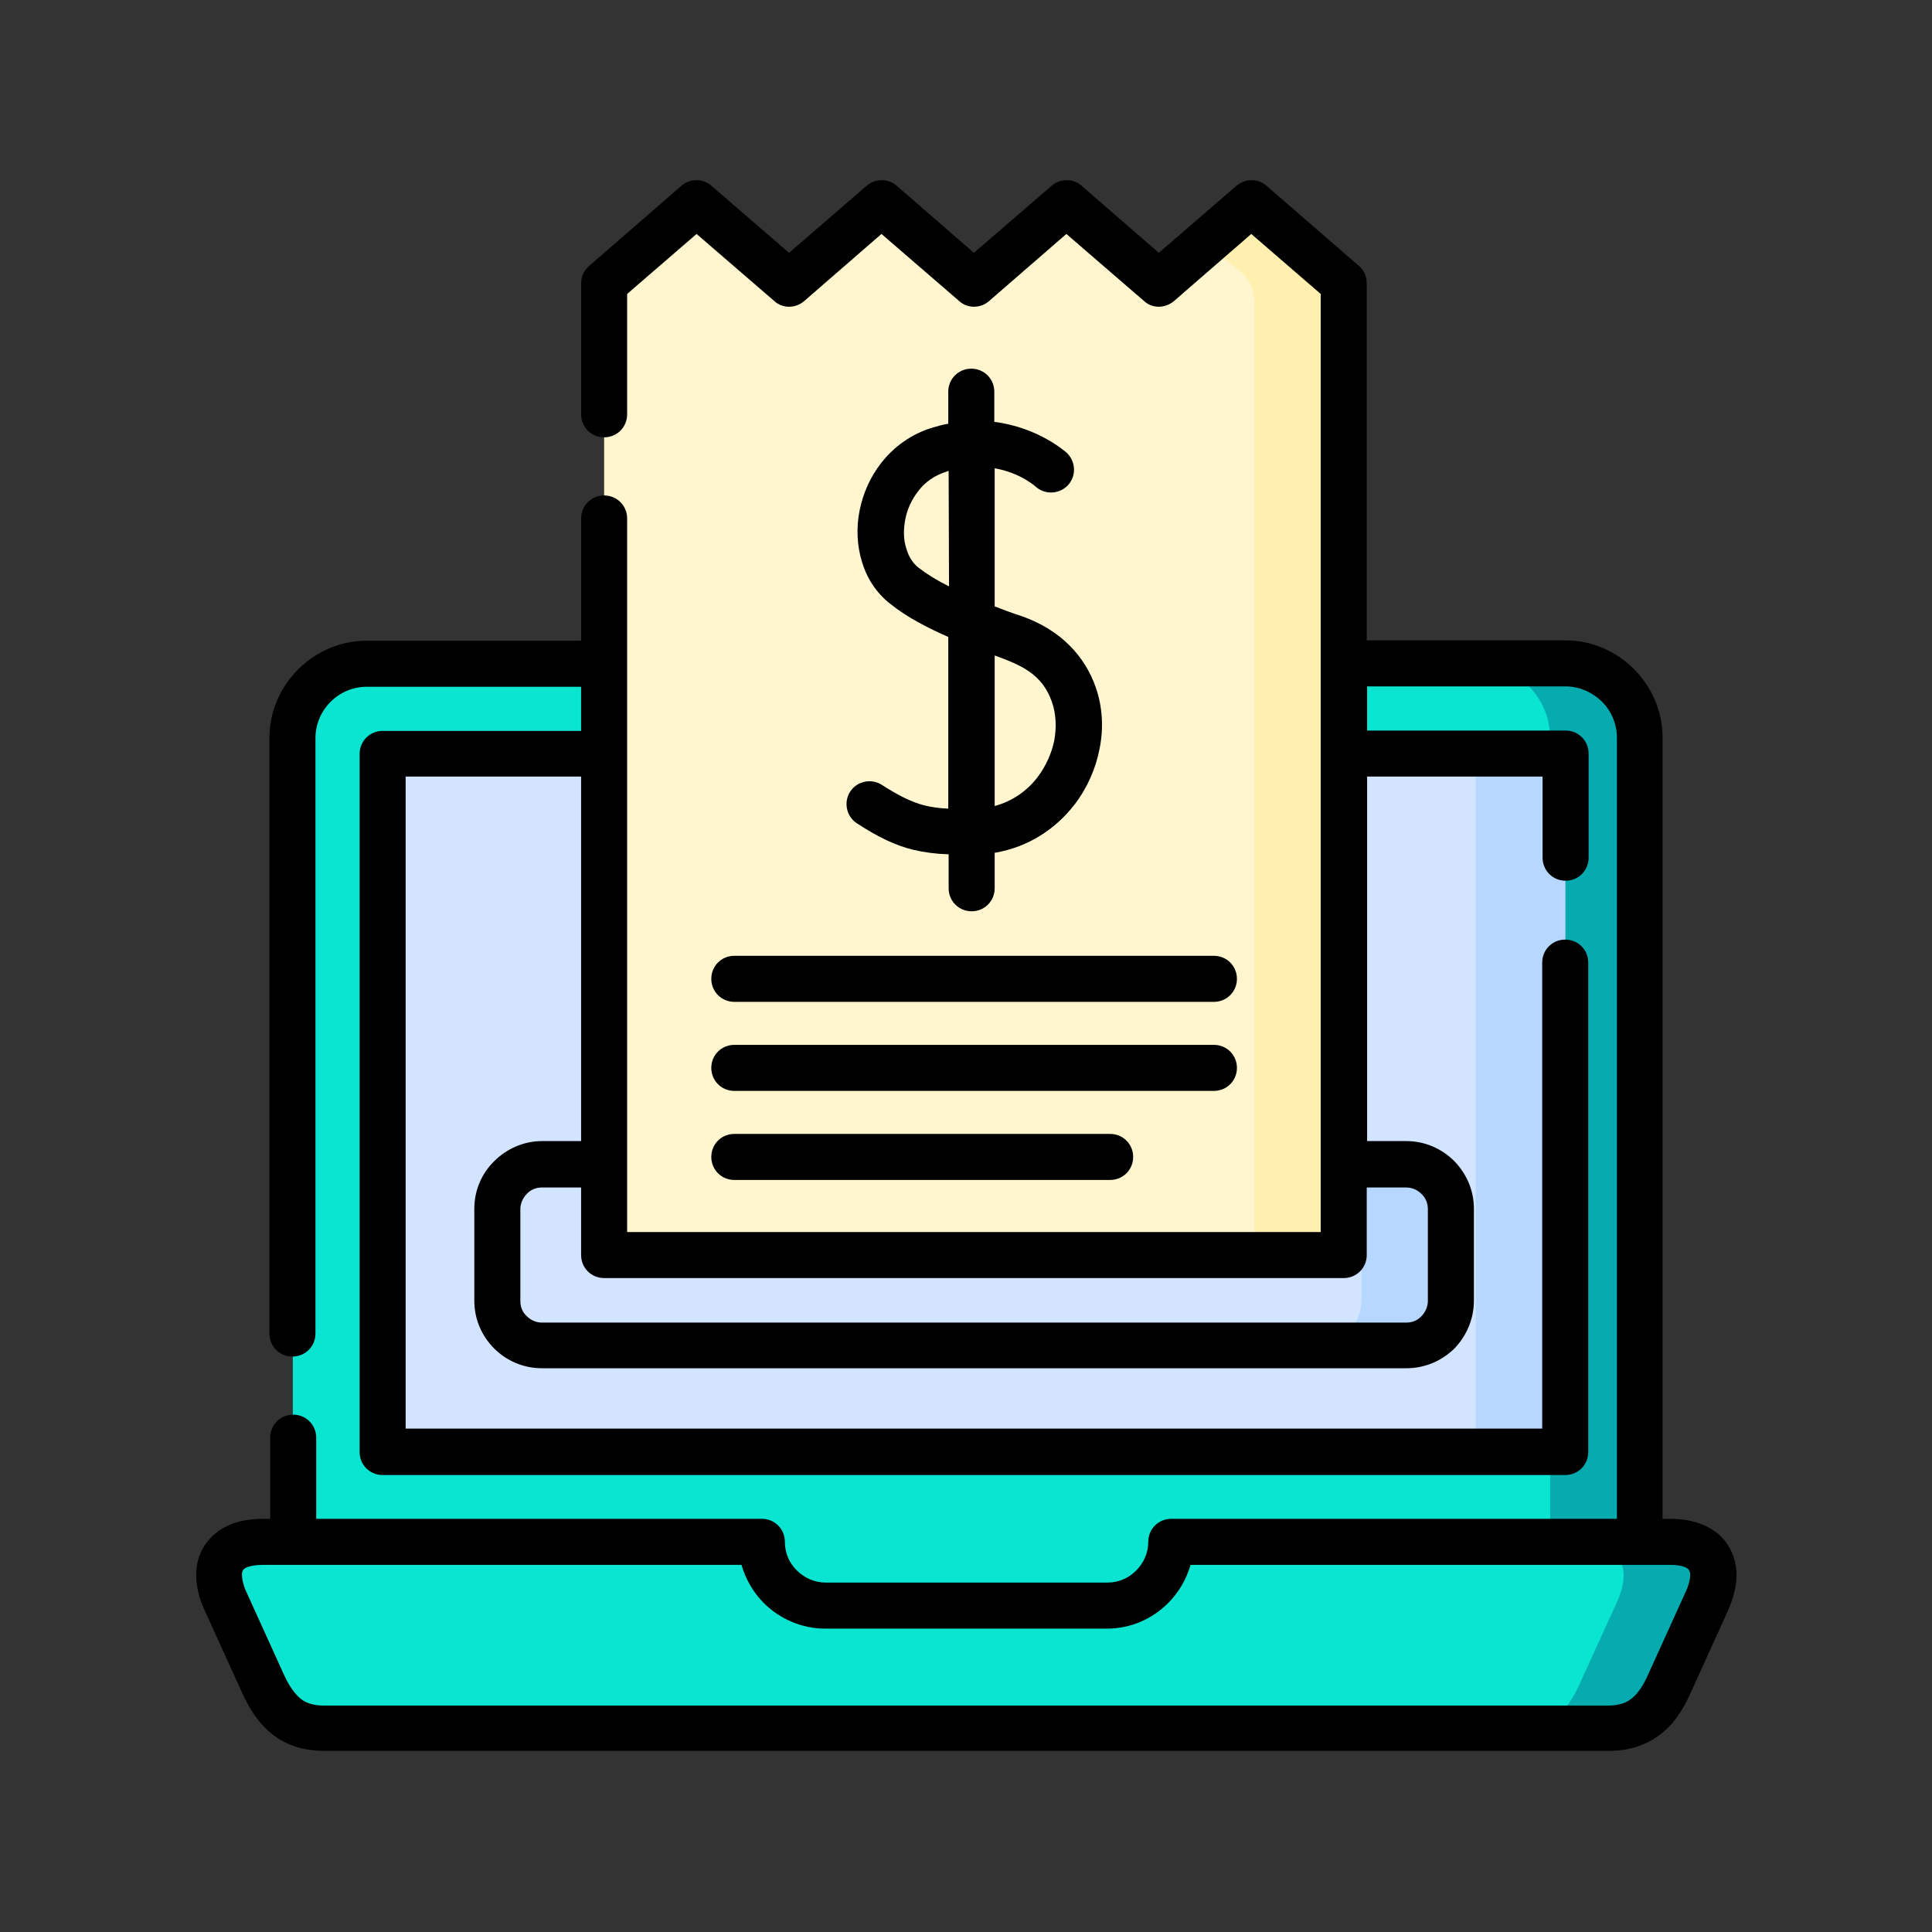 <?xml version="1.0" encoding="utf-8"?>
<!-- Generator: Adobe Illustrator 24.3.0, SVG Export Plug-In . SVG Version: 6.00 Build 0)  -->
<svg version="1.1" id="Layer_1" xmlns="http://www.w3.org/2000/svg" xmlns:xlink="http://www.w3.org/1999/xlink" x="0px" y="0px"
	 viewBox="0 0 512 512" style="enable-background:new 0 0 512 512;" xml:space="preserve">
<rect x="0" y="0" width="512" height="512" fill="#333333" stroke="none"/>
<style type="text/css">
	.st0{fill-rule:evenodd;clip-rule:evenodd;fill:#09E5D0;}
	.st1{fill-rule:evenodd;clip-rule:evenodd;fill:#05ABAF;}
	.st2{fill-rule:evenodd;clip-rule:evenodd;fill:#D2E4FF;}
	.st3{fill-rule:evenodd;clip-rule:evenodd;fill:#B6D7FF;}
	.st4{fill-rule:evenodd;clip-rule:evenodd;fill:#FFF6CF;}
	.st5{fill-rule:evenodd;clip-rule:evenodd;fill:#FFF0AF;}
</style>
<g>
	<g>
		<path class="st0" d="M434.5,432.3V195.6c0-10.8-8.8-19.6-19.6-19.6H97.2c-10.8,0-19.6,8.9-19.6,19.6v236.7H434.5z"/>
		<path class="st1" d="M434.5,432.3V195.6c0-10.8-8.8-19.6-19.6-19.6h-23.7c10.8,0,19.6,8.8,19.6,19.6v236.7H434.5z"/>
		<path class="st0" d="M86,458.1h340c8.4,0,12.8-4.2,16.3-11.8l9.9-21.7c4.3-9.4,0.7-15.9-9.9-15.9H315c-1.9,0-4.5,1.6-5.4,4.7
			c-2,7.1-8.6,12.2-16.2,12.2h-74.7c-7.7,0-14.3-5.1-16.2-12.2c-0.9-3.1-3.5-4.7-5.4-4.7H69.7c-10.6,0-14.2,6.5-9.9,15.9l9.9,21.7
			C73.1,453.9,77.5,458.1,86,458.1L86,458.1z"/>
		<path class="st1" d="M402.3,458.1H426c8.4,0,12.8-4.2,16.3-11.8l9.9-21.7c4.3-9.4,0.7-15.9-9.9-15.9h-23.7
			c10.6,0,14.2,6.5,9.9,15.9l-9.9,21.7C415.2,453.9,410.8,458.1,402.3,458.1L402.3,458.1z"/>
		<path class="st2" d="M106.2,199.8h303.9c2.6,0,4.7,2.1,4.7,4.8v175.5c0,2.6-2.1,4.8-4.7,4.8H106.2c-2.6,0-4.8-2.1-4.8-4.8V204.5
			C101.4,201.9,103.5,199.8,106.2,199.8z"/>
		<path class="st3" d="M386.4,199.8h23.7c2.6,0,4.7,2.1,4.7,4.8v175.5c0,2.6-2.1,4.8-4.7,4.8h-23.7c2.6,0,4.7-2.1,4.7-4.8V204.5
			C391.1,201.9,389,199.8,386.4,199.8z"/>
		<path class="st2" d="M143.6,356.5h229.1c6.5,0,11.8-5.3,11.8-11.8v-24.4c0-6.5-5.3-11.8-11.8-11.8H143.6
			c-6.5,0-11.8,5.3-11.8,11.8v24.4C131.8,351.2,137.1,356.5,143.6,356.5z"/>
		<path class="st3" d="M349,356.5h23.7c6.5,0,11.8-5.3,11.8-11.8v-24.4c0-6.5-5.3-11.8-11.8-11.8H349c6.5,0,11.8,5.3,11.8,11.8v24.4
			C360.7,351.2,355.4,356.5,349,356.5z"/>
		<path class="st4" d="M254.5,72l-17.3-15c-2.3-2-4.9-1.9-7.2,0l-17.3,15c-2.2,1.9-4.9,1.9-7.2,0l-17.3-15c-2.5-2.1-4.7-2.2-7.1,0
			l-17.4,15c-2.2,1.9-3.6,4.4-3.6,7.8v248c0,2.6,2.1,4.8,4.7,4.8h186.6c2.6,0,4.7-2.1,4.7-4.8v-248c0-3.4-1.4-5.9-3.6-7.8l-17.3-15
			c-2.5-2.2-4.7-2.1-7.2,0l-17.3,15c-2.3,1.9-5,1.9-7.2,0l-17.3-15c-2.3-1.9-4.9-2-7.2,0l-17.3,15C259.5,73.9,256.8,73.9,254.5,72
			L254.5,72z"/>
		<path class="st5" d="M327.7,332.6h23.7c2.6,0,4.7-2.1,4.7-4.8v-248c0-3.4-1.4-5.9-3.6-7.8l-17.3-15c-2.5-2.2-4.7-2.1-7.2,0
			l-8.3,7.2l9.1,7.9c2.2,1.9,3.6,4.4,3.6,7.8v248C332.5,330.4,330.3,332.6,327.7,332.6z"/>
	</g>
	<path d="M154,182H97.2c-3.7,0-7.1,1.5-9.6,4c-2.5,2.5-4,5.9-4,9.6v157.8c0,3.4-2.7,6.1-6.1,6.1c-3.4,0-6.1-2.7-6.1-6.1V195.6
		c0-7.1,2.9-13.5,7.6-18.2c4.7-4.7,11.1-7.6,18.2-7.6H154v-32.4c0-3.4,2.7-6.1,6.1-6.1s6.1,2.7,6.1,6.1v189.1H350
		c0-82.9,0-165.7,0-248.6l-18.4-15.9l-20.5,17.8c-2.4,2-5.8,2-8-0.1l-20.5-17.7l-20.5,17.8c-2.3,2-5.8,2-8-0.1l-20.5-17.7
		l-20.5,17.8c-2.3,2-5.8,2-8-0.1l-20.5-17.7l-18.4,15.9v31.9c0,3.4-2.7,6.1-6.1,6.1c-3.4,0-6.1-2.7-6.1-6.1V75.1
		c0-1.7,0.7-3.4,2.1-4.6l24.4-21.2c2.2-2,5.7-2.1,8-0.1L209.1,67l20.5-17.7c2.2-2,5.7-2.1,8-0.1L258.1,67l20.5-17.7
		c2.2-2,5.7-2.1,8-0.1L307.1,67l20.5-17.7c2.3-2,5.7-2.1,8-0.1l24.1,20.9c1.5,1.1,2.5,2.9,2.5,4.9v94.7h52.6
		c7.1,0,13.5,2.9,18.2,7.6c4.7,4.7,7.6,11.1,7.6,18.2v207h1.8c3.6,0,6.8,0.6,9.4,1.8c2.7,1.2,4.8,3,6.2,5.3c1.4,2.3,2.2,4.9,2.2,7.8
		c0,2.9-0.8,6.1-2.3,9.5l-9.9,21.8c-2.1,4.7-4.6,8.4-8.1,11c-3.7,2.8-8.1,4.3-13.7,4.3H86c-5.6,0-10.1-1.5-13.7-4.3
		c-3.5-2.7-6-6.4-8.1-11l-9.9-21.8c-1.6-3.4-2.3-6.6-2.3-9.5c0-2.9,0.7-5.5,2.2-7.8c1.5-2.3,3.6-4.1,6.2-5.3
		c2.6-1.2,5.7-1.8,9.4-1.8h1.8v-21.5c0-3.4,2.7-6.1,6.1-6.1c3.4,0,6.1,2.7,6.1,6.1v21.5h118.1c3.4,0,6.1,2.7,6.1,6.1
		c0,3,1.2,5.7,3.2,7.6c2,2,4.7,3.2,7.6,3.2h74.7c3,0,5.6-1.2,7.6-3.2c2-2,3.2-4.7,3.2-7.6c0-3.4,2.7-6.1,6.1-6.1h118.1v-207
		c0-3.7-1.5-7.1-4-9.6c-2.5-2.4-5.9-4-9.6-4h-52.6v11.7h52.6c3.4,0,6.1,2.7,6.1,6.1v27.6c0,3.4-2.7,6.1-6.1,6.1
		c-3.4,0-6.1-2.7-6.1-6.1v-21.5h-46.5v96.6h10.4c4.9,0,9.4,2,12.7,5.3c3.2,3.3,5.2,7.7,5.2,12.6v24.4c0,4.9-2,9.4-5.2,12.7
		c-3.3,3.2-7.7,5.2-12.7,5.2H143.6c-4.9,0-9.4-2-12.6-5.2c-3.3-3.3-5.3-7.7-5.3-12.7v-24.4c0-4.9,2-9.4,5.3-12.6
		c3.2-3.2,7.7-5.3,12.6-5.3H154v-96.6h-46.5v172.8h301.2V255.1c0-3.4,2.7-6.1,6.1-6.1c3.4,0,6.1,2.7,6.1,6.1v129.7
		c0,3.4-2.7,6.1-6.1,6.1H101.4c-3.4,0-6.1-2.7-6.1-6.1v-185c0-3.4,2.7-6.1,6.1-6.1H154L154,182z M194.6,265.5
		c-3.4,0-6.1-2.7-6.1-6.1c0-3.4,2.7-6.1,6.1-6.1h127.1c3.4,0,6.1,2.7,6.1,6.1c0,3.4-2.7,6.1-6.1,6.1H194.6z M194.6,312.7
		c-3.4,0-6.1-2.7-6.1-6.1c0-3.4,2.7-6.1,6.1-6.1h99.6c3.4,0,6.1,2.7,6.1,6.1c0,3.4-2.7,6.1-6.1,6.1H194.6z M194.6,289.1
		c-3.4,0-6.1-2.7-6.1-6.1c0-3.4,2.7-6.1,6.1-6.1h127.1c3.4,0,6.1,2.7,6.1,6.1c0,3.4-2.7,6.1-6.1,6.1H194.6z M282.6,119.9
		c2.5,2.3,2.7,6.1,0.5,8.6c-2.3,2.5-6.1,2.7-8.6,0.5c0,0-4-3.7-10.9-4.9v36.6c2.3,0.9,4.7,1.8,7.2,2.6c10.5,3.7,16.8,10.8,19.6,18.9
		c1.8,5.2,2.1,10.8,1,16.2c-1,5.3-3.3,10.5-6.7,14.9c-4.9,6.3-12.1,11.2-21.1,12.7v9.4c0,3.4-2.7,6.1-6.1,6.1
		c-3.4,0-6.1-2.7-6.1-6.1v-9c-3.4-0.1-6.4-0.5-9.4-1.2c-4.8-1.2-9.2-3.3-14.9-7c-2.8-1.8-3.6-5.6-1.8-8.4c1.8-2.8,5.6-3.6,8.4-1.8
		c4.5,2.9,7.8,4.5,11.1,5.4c2,0.5,4.1,0.8,6.5,0.9v-45.5c-5.4-2.4-10.8-5.1-15.4-8.8c-3.7-2.9-6.2-6.8-7.5-11.2
		c-1.3-4.3-1.5-9-0.6-13.5c0.9-4.5,2.8-8.9,5.8-12.7c3.3-4.2,7.9-7.6,13.6-9.3c1.4-0.4,2.7-0.8,4.1-1v-8.5c0-3.4,2.7-6.1,6.1-6.1
		c3.4,0,6.1,2.7,6.1,6.1v8C275.4,113.3,282.5,119.9,282.6,119.9L282.6,119.9z M251.4,124.8c-0.2,0-0.4,0.1-0.6,0.2
		c-3.2,1-5.7,2.8-7.5,5.2c-1.7,2.2-2.9,4.8-3.4,7.5c-0.5,2.7-0.5,5.3,0.3,7.7c0.6,2.1,1.7,3.9,3.3,5.1c2.2,1.7,4.8,3.3,8,4.9
		L251.4,124.8L251.4,124.8z M263.6,173.7v39.9c4.8-1.3,8.7-4.1,11.4-7.7c2.2-2.9,3.7-6.3,4.4-9.7c0.6-3.4,0.5-6.9-0.6-10.1
		C276.2,178.5,270.4,176.2,263.6,173.7z M362.2,314.7v17.9c0,3.4-2.7,6.1-6.1,6.1H160.1c-3.4,0-6.1-2.7-6.1-6.1v-17.9h-10.4
		c-1.6,0-3,0.6-4,1.7c-1,1-1.7,2.5-1.7,4v24.4c0,1.6,0.6,3,1.7,4c1,1,2.4,1.7,4,1.7h229.1c1.6,0,3-0.6,4-1.7c1-1,1.7-2.5,1.7-4
		v-24.4c0-1.5-0.6-3-1.7-4c-1-1-2.4-1.7-4-1.7H362.2z M86,452h340c2.8,0,4.8-0.6,6.3-1.8c1.7-1.3,3.2-3.5,4.5-6.5l9.9-21.8
		c0.6-1.2,1.8-4.5,0.9-5.8c-0.8-1.3-4-1.4-5.3-1.4H315.5c-1.1,3.9-3.2,7.4-5.9,10.1c-4.2,4.2-9.9,6.8-16.2,6.8h-74.7
		c-6.3,0-12.1-2.6-16.3-6.8c-2.8-2.8-4.8-6.3-5.9-10.1H69.7c-1.3,0-4.5,0.2-5.3,1.4c-0.8,1.3,0.3,4.6,0.9,5.8l9.9,21.8
		c1.3,2.9,2.8,5.1,4.5,6.5C81.2,451.4,83.2,452,86,452L86,452z"/>
</g>
</svg>
